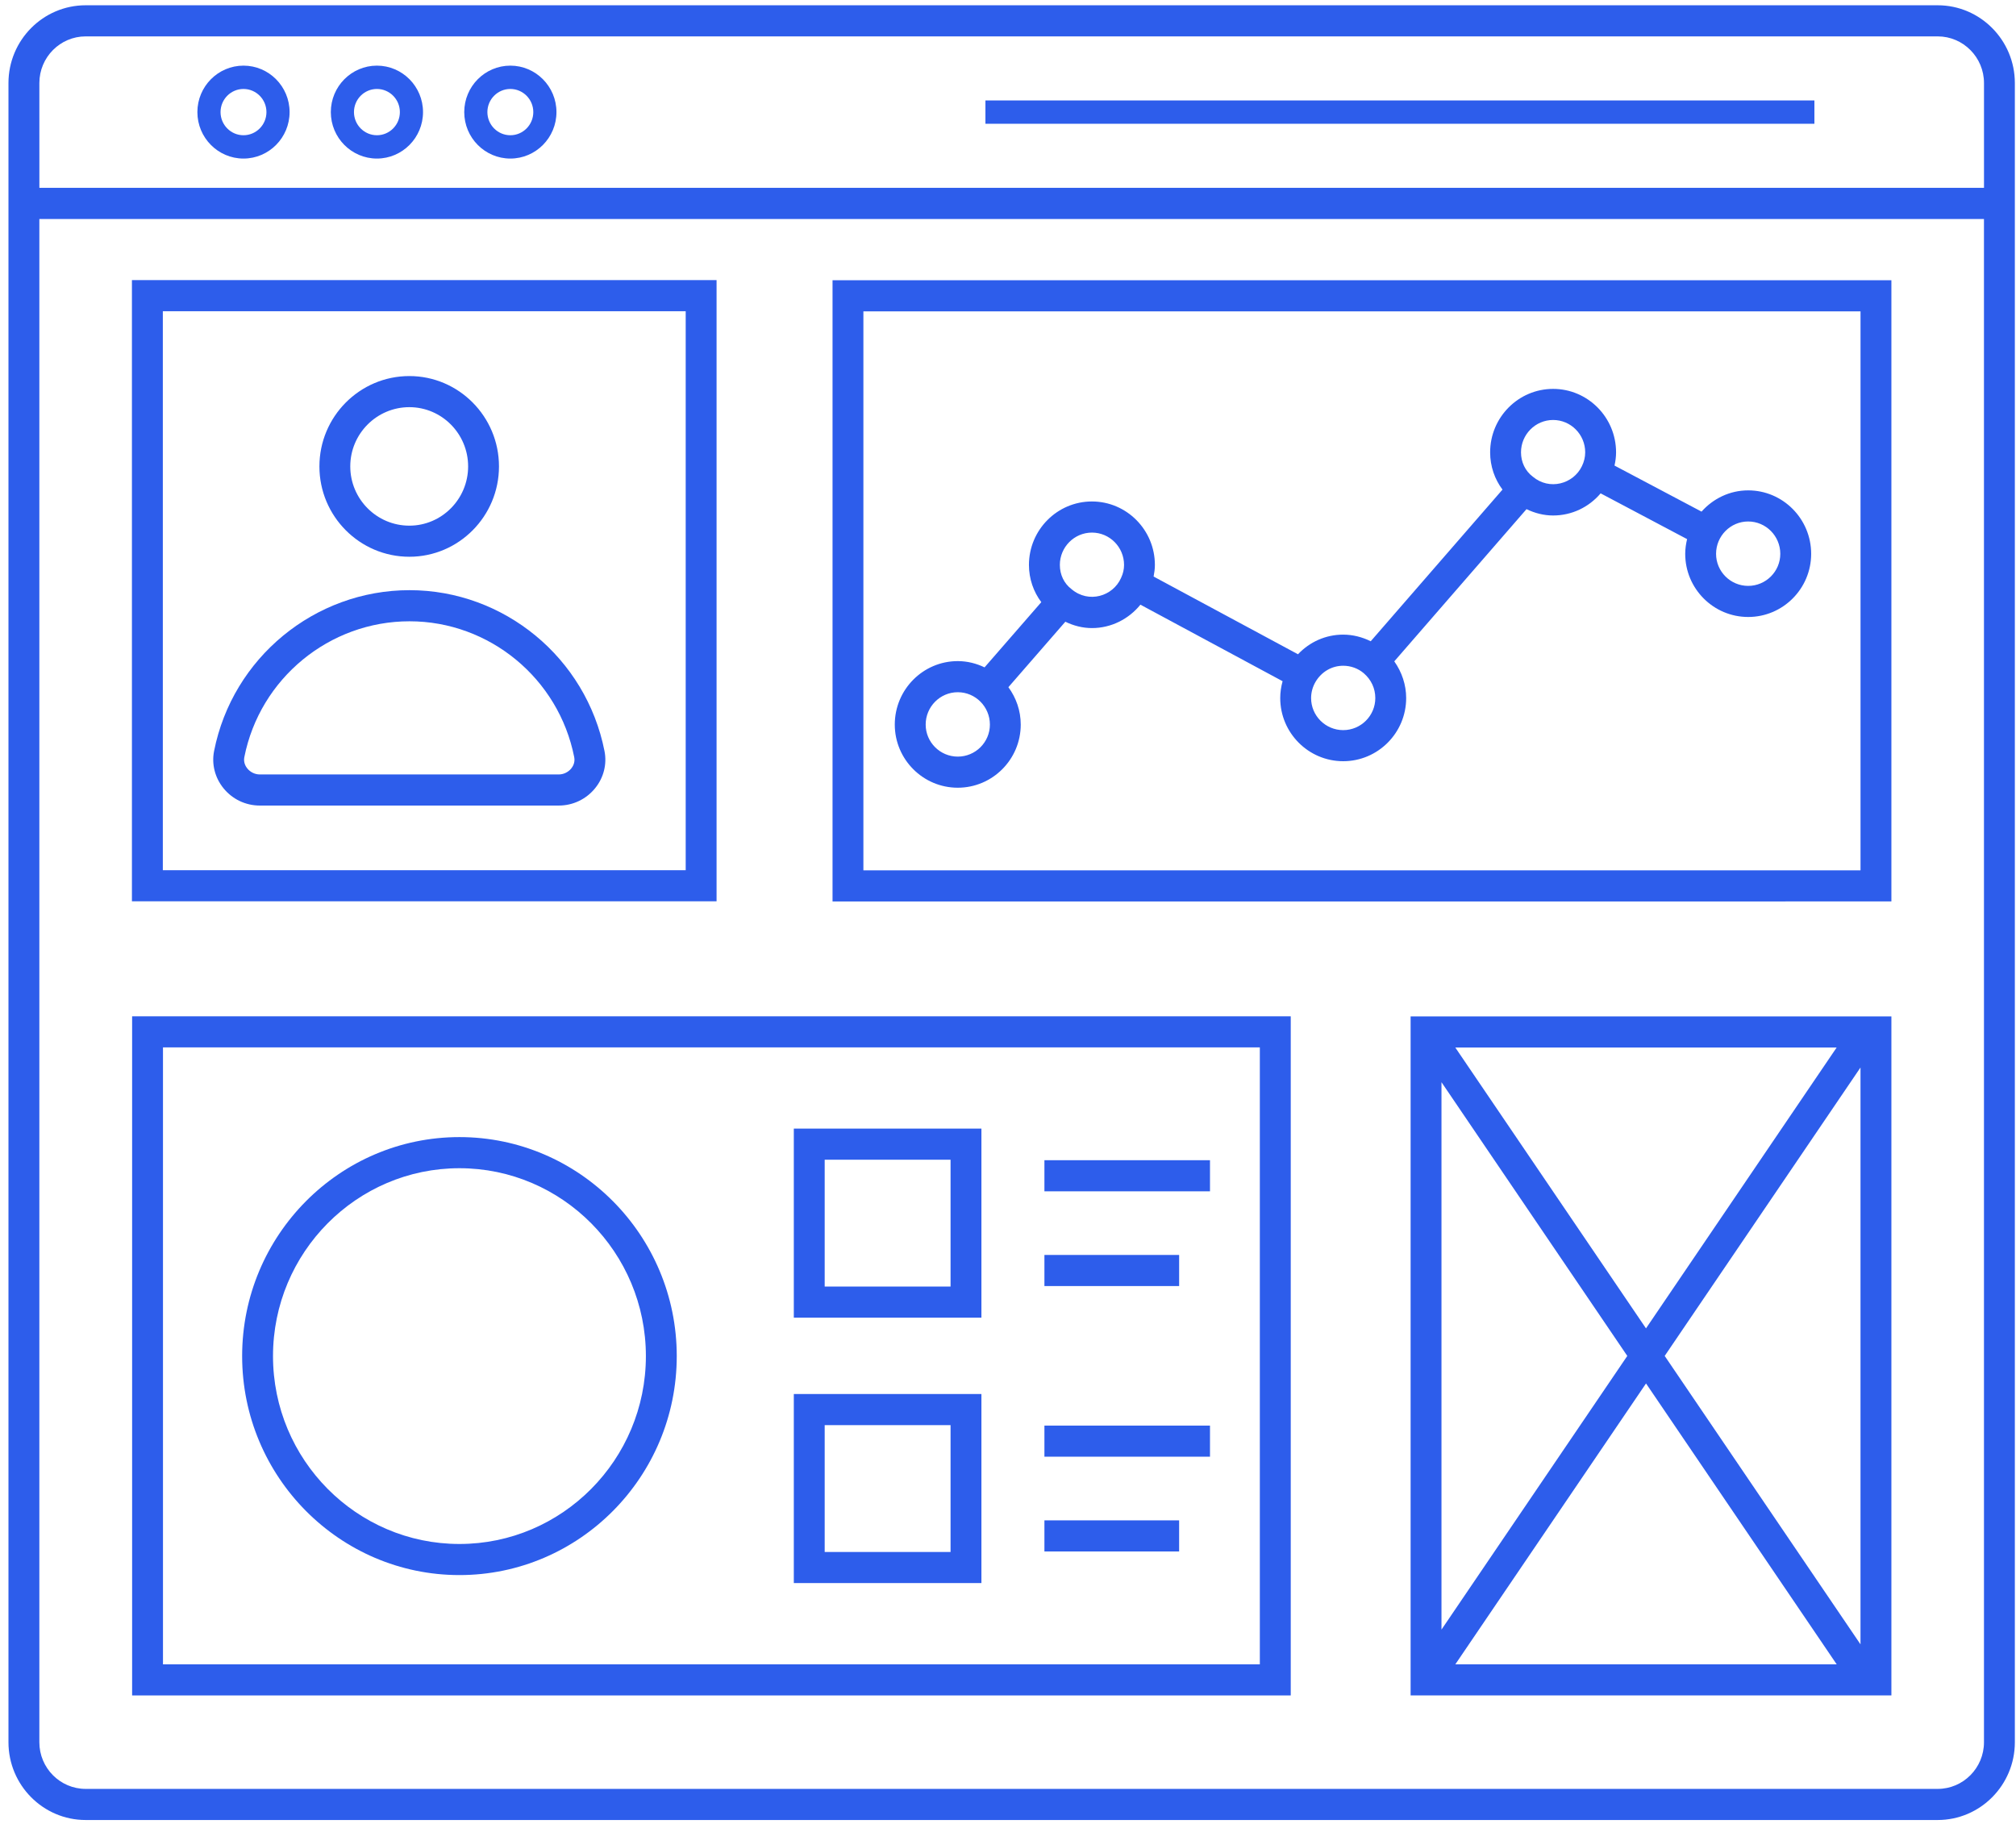 <svg width="200" height="181" viewBox="0 0 200 181" fill="none" xmlns="http://www.w3.org/2000/svg">
<path d="M192.23 0.523H8.497C4.275 0.523 0.84 3.985 0.84 8.239L0.84 172.848C0.84 177.102 4.276 180.564 8.497 180.564H192.23C196.451 180.564 199.886 177.102 199.886 172.848V8.239C199.886 3.985 196.451 0.523 192.23 0.523ZM196.823 172.848C196.823 175.401 194.762 177.477 192.23 177.477H8.497C5.963 177.477 3.904 175.4 3.904 172.848V21.726H196.822L196.823 172.848ZM3.905 8.239C3.905 5.686 5.966 3.61 8.498 3.61H192.232C194.765 3.61 196.825 5.688 196.825 8.239V18.637H3.907L3.905 8.239Z" fill="#2D5DEB"/>
<path d="M24.155 6.512C21.634 6.512 19.582 8.579 19.582 11.121C19.582 13.664 21.633 15.731 24.155 15.731C26.678 15.731 28.729 13.664 28.729 11.121C28.729 8.579 26.678 6.512 24.155 6.512ZM24.155 13.417C22.9 13.417 21.879 12.387 21.879 11.121C21.879 9.855 22.9 8.826 24.155 8.826C25.411 8.826 26.433 9.855 26.433 11.121C26.433 12.387 25.411 13.417 24.155 13.417Z" fill="#2D5DEB"/>
<path d="M37.392 6.512C34.871 6.512 32.82 8.579 32.82 11.121C32.82 13.664 34.871 15.731 37.392 15.731C39.915 15.731 41.966 13.664 41.966 11.121C41.966 8.579 39.915 6.512 37.392 6.512ZM37.392 13.417C36.137 13.417 35.116 12.387 35.116 11.121C35.116 9.855 36.137 8.826 37.392 8.826C38.649 8.826 39.67 9.855 39.67 11.121C39.67 12.387 38.649 13.417 37.392 13.417Z" fill="#2D5DEB"/>
<path d="M50.63 6.512C48.107 6.512 46.056 8.579 46.056 11.121C46.056 13.664 48.107 15.731 50.63 15.731C53.153 15.731 55.204 13.664 55.204 11.121C55.204 8.579 53.151 6.512 50.63 6.512ZM50.63 13.417C49.373 13.417 48.352 12.387 48.352 11.121C48.352 9.855 49.373 8.826 50.63 8.826C51.886 8.826 52.907 9.855 52.907 11.121C52.907 12.387 51.885 13.417 50.63 13.417Z" fill="#2D5DEB"/>
<path d="M97.761 9.965H180.001V12.279H97.761V9.965Z" fill="#2D5DEB"/>
<path d="M187.638 27.805H82.593V89.433L187.638 89.432V27.805ZM184.575 86.346H85.654V30.892H184.575V86.346Z" fill="#2D5DEB"/>
<path d="M71.088 27.789H13.088V89.418H71.088V27.789ZM68.026 86.334H16.154V30.877H68.026V86.334Z" fill="#2D5DEB"/>
<path d="M13.107 168.205H128.05V100.828H13.107V168.205ZM16.169 103.912H124.984V165.121H16.169V103.912Z" fill="#2D5DEB"/>
<path d="M40.609 55.236C45.513 55.236 49.502 51.216 49.502 46.273C49.502 41.331 45.514 37.309 40.609 37.309C35.689 37.309 31.688 41.33 31.688 46.273C31.686 51.215 35.689 55.236 40.609 55.236ZM40.609 40.395C43.823 40.395 46.441 43.031 46.441 46.273C46.441 49.513 43.825 52.151 40.609 52.151C37.377 52.151 34.749 49.514 34.749 46.273C34.748 43.032 37.377 40.395 40.609 40.395Z" fill="#2D5DEB"/>
<path d="M25.769 79.919H55.438C56.838 79.919 58.15 79.293 59.04 78.199C59.888 77.157 60.228 75.815 59.971 74.518C58.147 65.265 50.011 58.551 40.628 58.551C31.219 58.551 23.062 65.265 21.237 74.519C20.982 75.816 21.323 77.157 22.17 78.201C23.057 79.293 24.37 79.919 25.769 79.919ZM40.627 61.638C48.554 61.638 55.426 67.309 56.967 75.121C57.072 75.651 56.826 76.05 56.671 76.242C56.369 76.611 55.908 76.833 55.436 76.833H25.769C25.299 76.833 24.838 76.612 24.536 76.242C24.381 76.05 24.135 75.651 24.238 75.121C25.781 67.308 32.675 61.638 40.627 61.638Z" fill="#2D5DEB"/>
<path d="M95.016 78.15C98.462 78.15 101.264 75.34 101.264 71.885C101.264 70.494 100.799 69.219 100.039 68.176L105.689 61.682C106.509 62.079 107.403 62.312 108.329 62.312C110.23 62.312 111.979 61.422 113.137 59.99L127.242 67.583C127.091 68.129 127.007 68.694 127.007 69.255C127.007 72.709 129.809 75.52 133.254 75.52C136.699 75.52 139.501 72.709 139.501 69.255C139.501 67.937 139.073 66.675 138.322 65.613L151.439 50.512C152.26 50.91 153.155 51.142 154.078 51.142C155.939 51.142 157.631 50.316 158.793 48.946L167.37 53.486C167.258 53.956 167.184 54.441 167.184 54.946C167.184 58.401 169.986 61.211 173.432 61.211C176.877 61.211 179.679 58.401 179.679 54.946C179.679 51.474 176.877 48.65 173.432 48.65C171.588 48.65 169.947 49.474 168.803 50.758L160.17 46.19C160.265 45.758 160.324 45.317 160.324 44.878C160.324 41.406 157.522 38.582 154.078 38.582C150.633 38.582 147.831 41.406 147.831 44.878C147.831 46.263 148.286 47.546 149.057 48.573L135.985 63.619C135.139 63.203 134.211 62.962 133.251 62.962C131.521 62.962 129.934 63.68 128.768 64.91L114.445 57.199C114.519 56.821 114.572 56.438 114.572 56.047C114.572 52.575 111.77 49.751 108.326 49.751C104.88 49.751 102.078 52.575 102.078 56.047C102.078 57.431 102.533 58.714 103.304 59.74L97.674 66.21C96.864 65.822 95.969 65.589 95.015 65.589C91.57 65.589 88.768 68.413 88.768 71.885C88.769 75.34 91.571 78.15 95.016 78.15ZM173.43 51.736C175.186 51.736 176.616 53.176 176.616 54.946C176.616 56.698 175.186 58.126 173.43 58.126C171.674 58.126 170.245 56.698 170.245 54.946C170.246 53.176 171.676 51.736 173.43 51.736ZM154.079 41.666C155.835 41.666 157.262 43.107 157.262 44.877C157.262 45.346 157.149 45.822 156.928 46.264C156.077 48.017 153.711 48.681 152.056 47.285C151.316 46.725 150.893 45.849 150.893 44.877C150.893 43.107 152.322 41.666 154.079 41.666ZM130.502 67.661C131.091 66.651 132.12 66.049 133.254 66.049C134.008 66.049 134.734 66.314 135.292 66.79C136.033 67.425 136.439 68.302 136.439 69.256C136.439 71.008 135.01 72.436 133.254 72.436C131.498 72.436 130.069 71.008 130.069 69.256C130.069 68.703 130.221 68.138 130.502 67.661ZM108.329 52.838C110.085 52.838 111.513 54.278 111.513 56.048C111.513 56.481 111.419 56.906 111.217 57.335C110.412 59.163 107.998 59.886 106.306 58.453C105.567 57.897 105.144 57.02 105.144 56.048C105.144 54.278 106.573 52.838 108.329 52.838ZM95.018 68.675C96.775 68.675 98.204 70.115 98.204 71.885C98.204 73.637 96.775 75.064 95.018 75.064C93.262 75.064 91.833 73.637 91.833 71.885C91.833 70.115 93.262 68.675 95.018 68.675Z" fill="#2D5DEB"/>
<path d="M78.752 157.057H97.363V138.301H78.752V157.057ZM81.814 141.388H94.302V153.973H81.814V141.388Z" fill="#2D5DEB"/>
<path d="M78.752 130.725H97.363V111.969H78.752V130.725ZM81.814 115.056H94.302V127.64H81.814V115.056Z" fill="#2D5DEB"/>
<path d="M103.613 115.105H120.039V118.191H103.613V115.105Z" fill="#2D5DEB"/>
<path d="M103.613 124.504H116.978V127.59H103.613V124.504Z" fill="#2D5DEB"/>
<path d="M103.613 141.434H120.039V144.519H103.613V141.434Z" fill="#2D5DEB"/>
<path d="M103.613 150.836H116.977V153.922H103.613V150.836Z" fill="#2D5DEB"/>
<path d="M139.942 168.205H187.638V100.836H139.942V168.205ZM165.148 134.522L184.573 105.908V163.137L165.148 134.522ZM182.212 165.12H144.377L163.296 137.253L182.212 165.12ZM163.293 131.789L144.374 103.923H182.209L163.293 131.789ZM161.438 134.522L143.004 161.675V107.365L161.438 134.522Z" fill="#2D5DEB"/>
<path d="M45.58 112.812C33.693 112.812 24.022 122.559 24.022 134.538C24.022 146.518 33.693 156.264 45.58 156.264C57.468 156.264 67.138 146.518 67.138 134.538C67.138 122.559 57.468 112.812 45.58 112.812ZM45.58 153.179C35.381 153.179 27.084 144.818 27.084 134.539C27.084 124.26 35.381 115.899 45.58 115.899C55.78 115.899 64.076 124.26 64.076 134.539C64.076 144.816 55.78 153.179 45.58 153.179Z" fill="#2D5DEB"/>
</svg>
